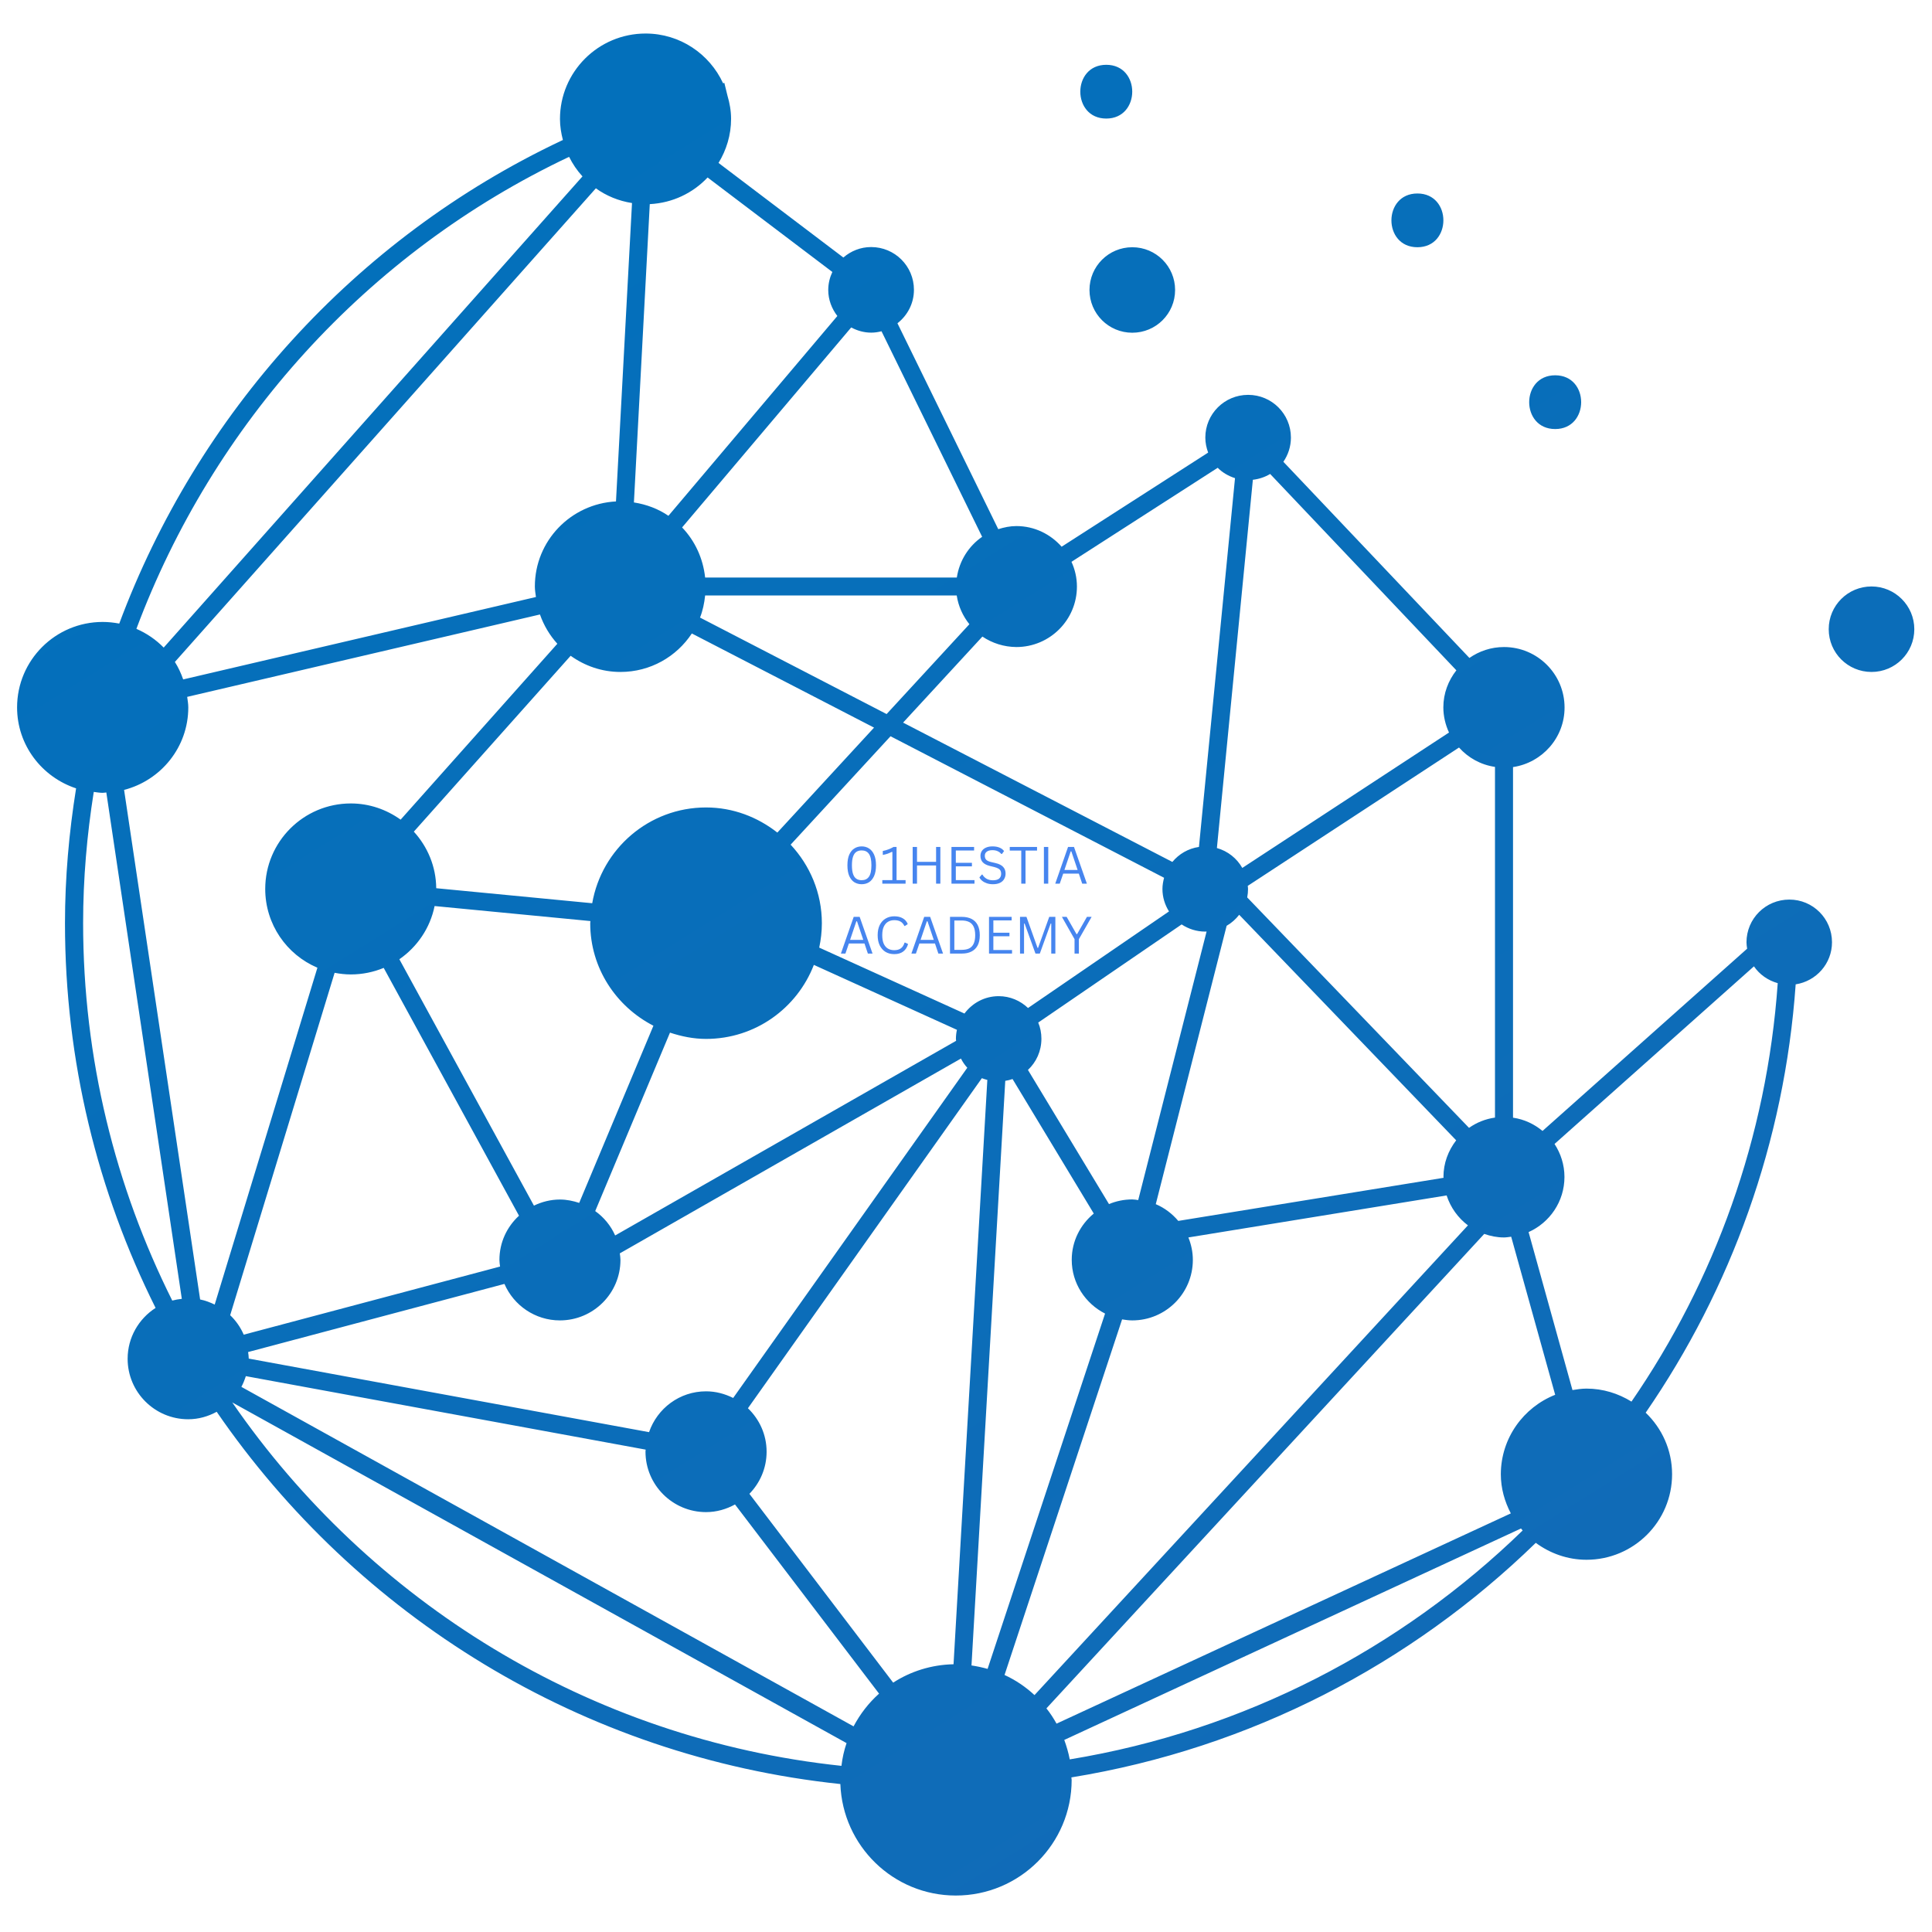 <svg xmlns="http://www.w3.org/2000/svg" xmlns:xlink="http://www.w3.org/1999/xlink" width="500" zoomAndPan="magnify" viewBox="0 0 375 375" height="500" preserveAspectRatio="xMidYMid meet" version="1.0"><defs><g/><clipPath id="a470ce57f6"><path d="M 3.316 6.465 L 371.566 6.465 L 371.566 367.965 L 3.316 367.965 Z M 3.316 6.465 " clip-rule="nonzero"/></clipPath><clipPath id="8b53796b0a"><path d="M 219.777 47.988 C 224.375 47.988 228.086 51.695 228.086 56.285 C 228.086 60.875 224.375 64.582 219.777 64.582 C 215.184 64.582 211.469 60.875 211.469 56.285 C 211.469 51.695 215.184 47.988 219.777 47.988 Z M 355.59 182.891 C 355.59 187.035 352.531 190.445 348.539 191.062 C 346.379 221.758 335.953 250.215 319.426 274.203 C 322.574 277.223 324.551 281.441 324.551 286.156 C 324.551 295.316 317.113 302.75 307.938 302.75 C 304.246 302.75 300.852 301.496 298.094 299.465 C 273.914 322.996 242.719 339.344 207.953 344.992 C 207.953 345.148 208.008 345.309 208.008 345.469 C 208.008 357.879 197.934 367.922 185.523 367.922 C 173.383 367.922 163.555 358.281 163.113 346.281 C 112.918 341 69.242 313.605 42.059 274.027 C 40.398 274.93 38.543 275.477 36.527 275.477 C 30.043 275.477 24.773 270.215 24.773 263.738 C 24.773 259.59 26.949 255.953 30.199 253.867 C 18.961 231.363 12.613 206.012 12.613 179.199 C 12.613 170.355 13.391 161.617 14.77 153.02 C 8.141 150.832 3.316 144.652 3.316 137.309 C 3.316 128.148 10.758 120.719 19.93 120.719 C 21.027 120.719 22.105 120.84 23.148 121.035 C 38.242 80.523 68.695 46.348 108.977 27.301 C 109.062 27.266 109.152 27.23 109.258 27.176 C 108.922 25.871 108.691 24.512 108.691 23.098 C 108.691 13.938 116.133 6.508 125.309 6.508 C 131.988 6.508 137.73 10.477 140.348 16.16 C 140.438 16.145 140.523 16.109 140.594 16.09 L 141.195 18.543 C 141.621 19.992 141.902 21.492 141.902 23.082 C 141.902 26.223 140.984 29.137 139.465 31.625 L 163.695 49.984 C 165.145 48.73 167.02 47.953 169.086 47.953 C 173.684 47.953 177.395 51.66 177.395 56.25 C 177.395 58.898 176.141 61.227 174.195 62.746 L 193.762 102.711 C 194.875 102.359 196.039 102.109 197.277 102.109 C 200.797 102.109 203.906 103.684 206.062 106.117 L 234.5 87.848 C 234.164 86.93 233.953 85.961 233.953 84.934 C 233.953 80.348 237.664 76.641 242.262 76.641 C 246.855 76.641 250.566 80.348 250.566 84.934 C 250.566 86.684 250.02 88.289 249.102 89.633 L 285.211 127.707 C 287.117 126.383 289.414 125.59 291.926 125.59 C 298.41 125.59 303.68 130.848 303.68 137.328 C 303.68 143.207 299.332 148.043 293.676 148.891 L 293.676 216.941 C 295.848 217.258 297.793 218.176 299.402 219.516 L 339.117 184.141 C 339.062 183.734 338.992 183.328 338.992 182.906 C 338.992 178.316 342.703 174.609 347.301 174.609 C 351.879 174.594 355.59 178.301 355.59 182.891 Z M 283.195 145.094 L 242.188 171.945 C 242.207 172.137 242.242 172.332 242.242 172.543 C 242.242 173.109 242.188 173.656 242.082 174.188 L 285.137 218.918 C 286.605 217.875 288.32 217.188 290.176 216.922 L 290.176 148.855 C 287.402 148.449 284.98 147.09 283.195 145.094 Z M 280.172 228.469 C 280.172 225.766 281.109 223.332 282.645 221.336 L 240.527 177.559 C 239.855 178.422 239.043 179.145 238.09 179.695 L 224.336 233.727 C 226.051 234.453 227.52 235.582 228.703 236.977 L 280.207 228.609 C 280.191 228.555 280.172 228.52 280.172 228.469 Z M 134.285 122.957 C 131.316 127.461 126.227 130.426 120.43 130.426 C 116.805 130.426 113.5 129.242 110.762 127.285 L 80.324 161.422 C 82.977 164.336 84.637 168.168 84.672 172.402 L 114.949 175.316 C 116.789 164.777 125.961 156.727 137.043 156.727 C 142.293 156.727 147.047 158.598 150.883 161.602 L 169.652 141.23 Z M 172.09 138.598 L 188.156 121.16 C 186.887 119.57 186.02 117.68 185.699 115.582 L 136.867 115.582 C 136.707 117.082 136.406 118.527 135.875 119.871 Z M 185.543 201.652 C 185.543 201.055 185.613 200.453 185.738 199.887 L 157.969 187.285 C 154.719 195.688 146.605 201.652 137.043 201.652 C 134.586 201.652 132.254 201.16 130.043 200.434 L 115.531 235.07 C 117.211 236.27 118.555 237.895 119.402 239.801 L 185.578 202.023 C 185.559 201.883 185.543 201.777 185.543 201.652 Z M 77.516 186.191 L 103.637 234.012 C 105.176 233.27 106.871 232.828 108.691 232.828 C 110 232.828 111.238 233.094 112.422 233.48 L 126.828 199.094 C 119.582 195.367 114.562 187.902 114.562 179.199 C 114.562 179.059 114.598 178.918 114.598 178.777 L 84.355 175.863 C 83.488 180.137 80.98 183.789 77.516 186.191 Z M 97.91 249.207 L 48.156 262.43 C 48.211 262.855 48.281 263.262 48.281 263.703 L 125.98 277.98 C 127.57 273.375 131.898 270.055 137.043 270.055 C 138.953 270.055 140.719 270.551 142.309 271.344 L 187.75 207.25 C 187.258 206.719 186.852 206.121 186.516 205.465 L 120.305 243.277 C 120.359 243.703 120.43 244.125 120.43 244.547 C 120.43 251.027 115.16 256.289 108.676 256.289 C 103.867 256.289 99.715 253.375 97.91 249.207 Z M 193.848 193.355 C 196.059 193.355 198.055 194.238 199.539 195.652 L 226.902 176.906 C 226.105 175.633 225.629 174.152 225.629 172.543 C 225.629 171.785 225.77 171.078 225.945 170.375 L 172.852 142.906 L 153.461 163.949 C 157.191 167.953 159.523 173.285 159.523 179.199 C 159.523 180.824 159.332 182.414 159.012 183.93 L 187.203 196.727 C 188.707 194.699 191.109 193.355 193.848 193.355 Z M 199.523 207.672 L 215.254 233.711 C 216.648 233.129 218.168 232.809 219.762 232.809 C 220.168 232.809 220.539 232.879 220.926 232.934 L 234.199 180.805 C 234.113 180.805 234.043 180.824 233.953 180.824 C 232.258 180.824 230.684 180.312 229.355 179.43 L 201.52 198.477 C 201.926 199.445 202.137 200.504 202.137 201.617 C 202.137 204.035 201.133 206.172 199.523 207.672 Z M 236.199 164.602 C 238.32 165.199 240.066 166.594 241.129 168.465 L 281.25 142.184 C 280.562 140.684 280.152 139.039 280.152 137.293 C 280.152 134.574 281.125 132.086 282.68 130.109 L 246.535 91.996 C 245.531 92.598 244.398 92.984 243.18 93.125 Z M 190.684 123.559 L 175.289 140.258 L 227.555 167.301 C 228.828 165.766 230.629 164.688 232.715 164.391 L 239.715 92.809 C 238.441 92.402 237.277 91.73 236.355 90.797 L 207.973 109.047 C 208.645 110.516 209.031 112.137 209.031 113.852 C 209.031 120.328 203.766 125.59 197.277 125.59 C 194.84 125.57 192.578 124.828 190.684 123.559 Z M 132.395 102.375 C 134.867 104.953 136.461 108.344 136.867 112.102 L 185.719 112.102 C 186.215 108.836 188.016 105.996 190.633 104.195 L 171.102 64.301 C 170.465 64.457 169.793 64.566 169.105 64.566 C 167.691 64.566 166.383 64.176 165.215 63.559 Z M 123.043 97.523 C 125.5 97.91 127.781 98.773 129.742 100.117 L 162.531 61.336 C 161.453 59.941 160.762 58.191 160.762 56.285 C 160.762 55.031 161.062 53.852 161.559 52.789 L 137.344 34.449 C 134.496 37.469 130.555 39.391 126.121 39.621 Z M 33.945 128.484 C 34.617 129.543 35.133 130.672 35.555 131.875 L 104.027 115.879 C 103.938 115.211 103.816 114.539 103.816 113.832 C 103.816 104.973 110.797 97.785 119.562 97.328 L 122.672 39.41 C 120.074 39.004 117.688 38.016 115.656 36.551 Z M 26.473 122.059 C 28.469 122.922 30.27 124.16 31.773 125.695 L 113.059 34.238 C 112.016 33.109 111.148 31.82 110.461 30.441 C 71.082 49.066 41.281 82.465 26.473 122.059 Z M 35.289 252.105 L 20.637 153.816 C 20.391 153.832 20.18 153.887 19.93 153.887 C 19.332 153.887 18.766 153.781 18.199 153.711 C 16.875 162.059 16.133 170.566 16.133 179.164 C 16.133 205.484 22.387 230.355 33.434 252.438 C 34.02 252.281 34.652 252.176 35.289 252.105 Z M 61.609 187.832 C 55.652 185.309 51.48 179.41 51.48 172.543 C 51.48 163.383 58.922 155.949 68.094 155.949 C 71.699 155.949 75.023 157.133 77.762 159.094 L 108.18 124.953 C 106.695 123.312 105.547 121.387 104.805 119.27 L 36.332 135.262 C 36.422 135.934 36.547 136.605 36.547 137.309 C 36.547 145.023 31.242 151.469 24.086 153.32 L 38.844 252.227 C 39.852 252.422 40.789 252.793 41.672 253.215 Z M 44.676 255.281 C 45.789 256.34 46.691 257.629 47.309 259.059 L 97.062 245.836 C 97.012 245.414 96.938 244.988 96.938 244.547 C 96.938 241.141 98.406 238.105 100.738 235.969 L 74.477 187.867 C 72.512 188.68 70.355 189.137 68.094 189.137 C 67.016 189.137 65.973 189.016 64.949 188.82 Z M 164.316 338.336 L 45.082 272.211 C 71.684 310.816 114.312 337.559 163.324 342.75 C 163.5 341.23 163.836 339.746 164.316 338.336 Z M 170.625 328.734 L 142.664 292.016 C 140.984 292.934 139.094 293.5 137.043 293.5 C 130.555 293.5 125.289 288.238 125.289 281.762 C 125.289 281.637 125.324 281.512 125.324 281.371 L 47.715 267.109 C 47.484 267.832 47.203 268.539 46.852 269.191 L 165.676 335.086 C 166.949 332.688 168.609 330.535 170.625 328.734 Z M 191.641 209.613 C 191.285 209.508 190.914 209.422 190.578 209.277 L 145.172 273.34 C 147.398 275.477 148.797 278.457 148.797 281.777 C 148.797 284.953 147.523 287.832 145.457 289.949 L 173.363 326.598 C 176.758 324.406 180.77 323.121 185.082 323.031 Z M 191.691 323.93 L 214.492 254.965 C 210.676 253.023 208.023 249.102 208.023 244.531 C 208.023 240.895 209.703 237.699 212.301 235.547 L 196.535 209.438 C 196.074 209.598 195.617 209.719 195.121 209.789 L 188.566 323.262 C 189.625 323.418 190.668 323.648 191.691 323.93 Z M 284.926 237.84 C 283 236.395 281.551 234.379 280.789 232.031 L 230.664 240.188 C 231.215 241.547 231.531 243.012 231.531 244.547 C 231.531 251.027 226.266 256.289 219.777 256.289 C 219.105 256.289 218.453 256.199 217.797 256.094 L 194.98 325.113 C 197.137 326.102 199.082 327.426 200.797 329.016 Z M 295.547 297.066 C 295.441 296.941 295.336 296.801 295.23 296.676 L 206.574 337.719 C 207.016 338.938 207.387 340.188 207.637 341.496 C 241.516 335.934 271.934 319.996 295.547 297.066 Z M 301.859 270.727 L 293.32 240.047 C 292.844 240.102 292.387 240.188 291.906 240.188 C 290.566 240.188 289.293 239.922 288.09 239.5 L 203.109 331.594 C 203.852 332.527 204.488 333.5 205.074 334.559 L 293.25 293.746 C 292.051 291.449 291.309 288.891 291.309 286.121 C 291.344 279.113 295.707 273.164 301.859 270.727 Z M 345.055 190.832 C 343.164 190.301 341.52 189.156 340.441 187.566 L 301.734 222.043 C 302.938 223.879 303.66 226.086 303.66 228.449 C 303.66 233.215 300.797 237.312 296.699 239.148 L 305.215 269.809 C 306.102 269.668 307 269.527 307.938 269.527 C 311.156 269.527 314.125 270.48 316.668 272.051 C 332.789 248.625 342.953 220.824 345.055 190.832 Z M 363.262 113.832 C 358.664 113.832 354.953 117.539 354.953 122.129 C 354.953 126.719 358.664 130.426 363.262 130.426 C 367.855 130.426 371.566 126.719 371.566 122.129 C 371.566 117.559 367.836 113.832 363.262 113.832 Z M 214.723 23.012 C 221.438 23.012 221.457 12.578 214.723 12.578 C 208.008 12.578 208.008 23.012 214.723 23.012 Z M 301.859 83.277 C 308.574 83.277 308.594 72.844 301.859 72.844 C 295.141 72.844 295.125 83.277 301.859 83.277 Z M 275.117 47.988 C 281.832 47.988 281.852 37.555 275.117 37.555 C 268.402 37.555 268.383 47.988 275.117 47.988 Z M 275.117 47.988 " clip-rule="nonzero"/></clipPath><linearGradient x1="1820.417" gradientTransform="matrix(0.177, 0, 0, 0.177, 3.317, 6.506)" y1="2211.287" x2="319.071" gradientUnits="userSpaceOnUse" y2="-198.766" id="59baad37ae"><stop stop-opacity="1" stop-color="rgb(7.516%, 41.669%, 71.579%)" offset="0"/><stop stop-opacity="1" stop-color="rgb(7.397%, 41.71%, 71.613%)" offset="0.031"/><stop stop-opacity="1" stop-color="rgb(7.161%, 41.794%, 71.68%)" offset="0.062"/><stop stop-opacity="1" stop-color="rgb(6.924%, 41.876%, 71.745%)" offset="0.094"/><stop stop-opacity="1" stop-color="rgb(6.688%, 41.959%, 71.812%)" offset="0.125"/><stop stop-opacity="1" stop-color="rgb(6.45%, 42.043%, 71.88%)" offset="0.156"/><stop stop-opacity="1" stop-color="rgb(6.213%, 42.125%, 71.947%)" offset="0.188"/><stop stop-opacity="1" stop-color="rgb(5.977%, 42.207%, 72.012%)" offset="0.219"/><stop stop-opacity="1" stop-color="rgb(5.74%, 42.29%, 72.079%)" offset="0.25"/><stop stop-opacity="1" stop-color="rgb(5.504%, 42.374%, 72.147%)" offset="0.281"/><stop stop-opacity="1" stop-color="rgb(5.267%, 42.456%, 72.214%)" offset="0.312"/><stop stop-opacity="1" stop-color="rgb(5.031%, 42.538%, 72.279%)" offset="0.344"/><stop stop-opacity="1" stop-color="rgb(4.794%, 42.621%, 72.346%)" offset="0.375"/><stop stop-opacity="1" stop-color="rgb(4.556%, 42.705%, 72.414%)" offset="0.388"/><stop stop-opacity="1" stop-color="rgb(4.439%, 42.746%, 72.447%)" offset="0.406"/><stop stop-opacity="1" stop-color="rgb(4.32%, 42.787%, 72.481%)" offset="0.438"/><stop stop-opacity="1" stop-color="rgb(4.083%, 42.87%, 72.546%)" offset="0.469"/><stop stop-opacity="1" stop-color="rgb(3.847%, 42.953%, 72.614%)" offset="0.5"/><stop stop-opacity="1" stop-color="rgb(3.61%, 43.036%, 72.681%)" offset="0.531"/><stop stop-opacity="1" stop-color="rgb(3.374%, 43.118%, 72.748%)" offset="0.562"/><stop stop-opacity="1" stop-color="rgb(3.137%, 43.201%, 72.813%)" offset="0.594"/><stop stop-opacity="1" stop-color="rgb(2.901%, 43.285%, 72.881%)" offset="0.612"/><stop stop-opacity="1" stop-color="rgb(2.783%, 43.326%, 72.914%)" offset="0.625"/><stop stop-opacity="1" stop-color="rgb(2.664%, 43.367%, 72.948%)" offset="0.656"/><stop stop-opacity="1" stop-color="rgb(2.426%, 43.449%, 73.015%)" offset="0.688"/><stop stop-opacity="1" stop-color="rgb(2.19%, 43.532%, 73.08%)" offset="0.719"/><stop stop-opacity="1" stop-color="rgb(1.953%, 43.616%, 73.148%)" offset="0.75"/><stop stop-opacity="1" stop-color="rgb(1.717%, 43.698%, 73.215%)" offset="0.781"/><stop stop-opacity="1" stop-color="rgb(1.48%, 43.781%, 73.282%)" offset="0.812"/><stop stop-opacity="1" stop-color="rgb(1.244%, 43.863%, 73.347%)" offset="0.844"/><stop stop-opacity="1" stop-color="rgb(1.007%, 43.947%, 73.415%)" offset="0.875"/><stop stop-opacity="1" stop-color="rgb(0.771%, 44.029%, 73.482%)" offset="0.906"/><stop stop-opacity="1" stop-color="rgb(0.533%, 44.112%, 73.549%)" offset="0.938"/><stop stop-opacity="1" stop-color="rgb(0.296%, 44.196%, 73.615%)" offset="0.969"/><stop stop-opacity="1" stop-color="rgb(0.089%, 44.267%, 73.674%)" offset="1"/></linearGradient></defs><g clip-path="url(#a470ce57f6)"><g clip-path="url(#8b53796b0a)"><path fill="url(#59baad37ae)" d="M 3.316 6.508 L 3.316 367.922 L 371.566 367.922 L 371.566 6.508 Z M 3.316 6.508 " fill-rule="nonzero"/></g></g><g fill="#4685ef" fill-opacity="1"><g transform="translate(163.75, 171.518)"><g><path d="M 3.5 0.109 C 2.977 0.109 2.508 -0.016 2.094 -0.266 C 1.676 -0.523 1.344 -0.926 1.094 -1.469 C 0.852 -2.02 0.734 -2.719 0.734 -3.562 C 0.734 -4.406 0.852 -5.098 1.094 -5.641 C 1.344 -6.191 1.676 -6.594 2.094 -6.844 C 2.508 -7.102 2.977 -7.234 3.5 -7.234 C 4.031 -7.234 4.5 -7.102 4.906 -6.844 C 5.32 -6.594 5.656 -6.191 5.906 -5.641 C 6.156 -5.098 6.281 -4.406 6.281 -3.562 C 6.281 -2.719 6.156 -2.02 5.906 -1.469 C 5.656 -0.926 5.32 -0.523 4.906 -0.266 C 4.5 -0.016 4.031 0.109 3.5 0.109 Z M 3.5 -0.672 C 4.125 -0.672 4.594 -0.895 4.906 -1.344 C 5.227 -1.789 5.391 -2.531 5.391 -3.562 C 5.391 -4.594 5.227 -5.332 4.906 -5.781 C 4.594 -6.227 4.125 -6.453 3.5 -6.453 C 3.094 -6.453 2.75 -6.359 2.469 -6.172 C 2.188 -5.984 1.973 -5.676 1.828 -5.25 C 1.68 -4.82 1.609 -4.258 1.609 -3.562 C 1.609 -2.863 1.68 -2.301 1.828 -1.875 C 1.973 -1.445 2.188 -1.141 2.469 -0.953 C 2.75 -0.766 3.094 -0.672 3.5 -0.672 Z M 3.5 -0.672 "/></g></g></g><g fill="#4685ef" fill-opacity="1"><g transform="translate(170.757, 171.518)"><g><path d="M 0.5 0 L 0.5 -0.688 L 2.453 -0.688 L 2.453 -6.141 L 2.344 -6.172 C 2.031 -6.016 1.754 -5.895 1.516 -5.812 C 1.273 -5.727 0.969 -5.648 0.594 -5.578 L 0.594 -6.344 C 0.969 -6.414 1.332 -6.52 1.688 -6.656 C 2.051 -6.789 2.379 -6.945 2.672 -7.125 L 3.266 -7.125 L 3.266 -0.688 L 5.016 -0.688 L 5.016 0 Z M 0.5 0 "/></g></g></g><g fill="#4685ef" fill-opacity="1"><g transform="translate(176.069, 171.518)"><g><path d="M 5.625 -4.234 L 5.625 -7.125 L 6.453 -7.125 L 6.453 0 L 5.625 0 L 5.625 -3.531 L 1.922 -3.531 L 1.922 0 L 1.078 0 L 1.078 -7.125 L 1.922 -7.125 L 1.922 -4.234 Z M 5.625 -4.234 "/></g></g></g><g fill="#4685ef" fill-opacity="1"><g transform="translate(183.602, 171.518)"><g><path d="M 1.922 -3.359 L 1.922 -0.688 L 5.547 -0.688 L 5.547 0 L 1.078 0 L 1.078 -7.125 L 5.469 -7.125 L 5.469 -6.438 L 1.922 -6.438 L 1.922 -4.047 L 5.047 -4.047 L 5.047 -3.359 Z M 1.922 -3.359 "/></g></g></g><g fill="#4685ef" fill-opacity="1"><g transform="translate(189.62, 171.518)"><g><path d="M 3.109 0.109 C 2.66 0.109 2.258 0.047 1.906 -0.078 C 1.551 -0.203 1.254 -0.363 1.016 -0.562 C 0.773 -0.758 0.598 -0.977 0.484 -1.219 L 0.953 -1.766 L 1.062 -1.766 C 1.508 -1.023 2.191 -0.656 3.109 -0.656 C 3.648 -0.656 4.051 -0.766 4.312 -0.984 C 4.57 -1.211 4.703 -1.523 4.703 -1.922 C 4.703 -2.16 4.66 -2.359 4.578 -2.516 C 4.492 -2.68 4.348 -2.82 4.141 -2.938 C 3.941 -3.051 3.676 -3.148 3.344 -3.234 L 2.5 -3.438 C 1.883 -3.594 1.426 -3.832 1.125 -4.156 C 0.832 -4.477 0.688 -4.891 0.688 -5.391 C 0.688 -5.742 0.773 -6.062 0.953 -6.344 C 1.141 -6.625 1.41 -6.844 1.766 -7 C 2.117 -7.156 2.535 -7.234 3.016 -7.234 C 3.555 -7.234 4.008 -7.156 4.375 -7 C 4.75 -6.852 5.047 -6.629 5.266 -6.328 L 4.859 -5.766 L 4.734 -5.766 C 4.523 -6.016 4.281 -6.195 4 -6.312 C 3.727 -6.438 3.398 -6.5 3.016 -6.5 C 2.523 -6.5 2.156 -6.398 1.906 -6.203 C 1.656 -6.016 1.531 -5.754 1.531 -5.422 C 1.531 -5.098 1.617 -4.836 1.797 -4.641 C 1.984 -4.453 2.297 -4.305 2.734 -4.203 L 3.594 -4 C 4.281 -3.844 4.781 -3.594 5.094 -3.25 C 5.406 -2.914 5.562 -2.488 5.562 -1.969 C 5.562 -1.562 5.469 -1.203 5.281 -0.891 C 5.102 -0.578 4.832 -0.332 4.469 -0.156 C 4.102 0.02 3.648 0.109 3.109 0.109 Z M 3.109 0.109 "/></g></g></g><g fill="#4685ef" fill-opacity="1"><g transform="translate(195.726, 171.518)"><g><path d="M 5.562 -7.125 L 5.562 -6.422 L 3.328 -6.422 L 3.328 0 L 2.5 0 L 2.5 -6.422 L 0.266 -6.422 L 0.266 -7.125 Z M 5.562 -7.125 "/></g></g></g><g fill="#4685ef" fill-opacity="1"><g transform="translate(201.544, 171.518)"><g><path d="M 1.922 0 L 1.078 0 L 1.078 -7.125 L 1.922 -7.125 Z M 1.922 0 "/></g></g></g><g fill="#4685ef" fill-opacity="1"><g transform="translate(204.541, 171.518)"><g><path d="M 6.422 0 L 5.516 0 L 4.859 -1.953 L 1.828 -1.953 L 1.156 0 L 0.281 0 L 2.766 -7.125 L 3.922 -7.125 Z M 3.281 -6.266 L 2.062 -2.656 L 4.625 -2.656 L 3.406 -6.266 Z M 3.281 -6.266 "/></g></g></g><g fill="#4685ef" fill-opacity="1"><g transform="translate(162.938, 185.087)"><g><path d="M 6.422 0 L 5.516 0 L 4.859 -1.953 L 1.828 -1.953 L 1.156 0 L 0.281 0 L 2.766 -7.125 L 3.922 -7.125 Z M 3.281 -6.266 L 2.062 -2.656 L 4.625 -2.656 L 3.406 -6.266 Z M 3.281 -6.266 "/></g></g></g><g fill="#4685ef" fill-opacity="1"><g transform="translate(169.634, 185.087)"><g><path d="M 3.938 0.109 C 3.312 0.109 2.754 -0.031 2.266 -0.312 C 1.785 -0.602 1.406 -1.023 1.125 -1.578 C 0.852 -2.129 0.719 -2.789 0.719 -3.562 C 0.719 -4.332 0.852 -4.992 1.125 -5.547 C 1.406 -6.098 1.785 -6.516 2.266 -6.797 C 2.754 -7.086 3.312 -7.234 3.938 -7.234 C 4.602 -7.234 5.156 -7.102 5.594 -6.844 C 6.039 -6.594 6.363 -6.219 6.562 -5.719 L 6.016 -5.359 L 5.906 -5.359 C 5.707 -5.766 5.453 -6.051 5.141 -6.219 C 4.828 -6.395 4.426 -6.484 3.938 -6.484 C 3.488 -6.484 3.086 -6.379 2.734 -6.172 C 2.391 -5.973 2.113 -5.656 1.906 -5.219 C 1.707 -4.789 1.609 -4.238 1.609 -3.562 C 1.609 -2.883 1.707 -2.328 1.906 -1.891 C 2.113 -1.461 2.391 -1.148 2.734 -0.953 C 3.086 -0.754 3.488 -0.656 3.938 -0.656 C 4.457 -0.656 4.879 -0.77 5.203 -1 C 5.535 -1.227 5.781 -1.602 5.938 -2.125 L 6.062 -2.125 L 6.625 -1.859 C 6.445 -1.223 6.129 -0.734 5.672 -0.391 C 5.223 -0.055 4.645 0.109 3.938 0.109 Z M 3.938 0.109 "/></g></g></g><g fill="#4685ef" fill-opacity="1"><g transform="translate(176.621, 185.087)"><g><path d="M 6.422 0 L 5.516 0 L 4.859 -1.953 L 1.828 -1.953 L 1.156 0 L 0.281 0 L 2.766 -7.125 L 3.922 -7.125 Z M 3.281 -6.266 L 2.062 -2.656 L 4.625 -2.656 L 3.406 -6.266 Z M 3.281 -6.266 "/></g></g></g><g fill="#4685ef" fill-opacity="1"><g transform="translate(183.317, 185.087)"><g><path d="M 3.391 -7.125 C 4.109 -7.125 4.723 -6.992 5.234 -6.734 C 5.754 -6.484 6.156 -6.094 6.438 -5.562 C 6.719 -5.031 6.859 -4.363 6.859 -3.562 C 6.859 -2.758 6.719 -2.094 6.438 -1.562 C 6.156 -1.039 5.754 -0.648 5.234 -0.391 C 4.723 -0.129 4.109 0 3.391 0 L 1.078 0 L 1.078 -7.125 Z M 3.297 -0.719 C 3.891 -0.719 4.379 -0.805 4.766 -0.984 C 5.16 -1.172 5.457 -1.473 5.656 -1.891 C 5.863 -2.316 5.969 -2.875 5.969 -3.562 C 5.969 -4.258 5.863 -4.816 5.656 -5.234 C 5.457 -5.648 5.16 -5.953 4.766 -6.141 C 4.379 -6.328 3.891 -6.422 3.297 -6.422 L 1.922 -6.422 L 1.922 -0.719 Z M 3.297 -0.719 "/></g></g></g><g fill="#4685ef" fill-opacity="1"><g transform="translate(190.889, 185.087)"><g><path d="M 1.922 -3.359 L 1.922 -0.688 L 5.547 -0.688 L 5.547 0 L 1.078 0 L 1.078 -7.125 L 5.469 -7.125 L 5.469 -6.438 L 1.922 -6.438 L 1.922 -4.047 L 5.047 -4.047 L 5.047 -3.359 Z M 1.922 -3.359 "/></g></g></g><g fill="#4685ef" fill-opacity="1"><g transform="translate(196.907, 185.087)"><g><path d="M 1.859 0 L 1.078 0 L 1.078 -7.125 L 2.328 -7.125 L 4.484 -1.094 L 4.578 -1.094 L 6.75 -7.125 L 7.938 -7.125 L 7.938 0 L 7.141 0 L 7.141 -5.812 L 7.031 -5.828 L 4.922 0 L 4.078 0 L 1.969 -5.828 L 1.859 -5.812 Z M 1.859 0 "/></g></g></g><g fill="#4685ef" fill-opacity="1"><g transform="translate(205.927, 185.087)"><g><path d="M 3.484 0 L 2.641 0 L 2.641 -2.797 L 0.188 -7.125 L 1.109 -7.125 L 3.016 -3.781 L 3.141 -3.781 L 5.047 -7.125 L 5.953 -7.125 L 3.484 -2.797 Z M 3.484 0 "/></g></g></g></svg>